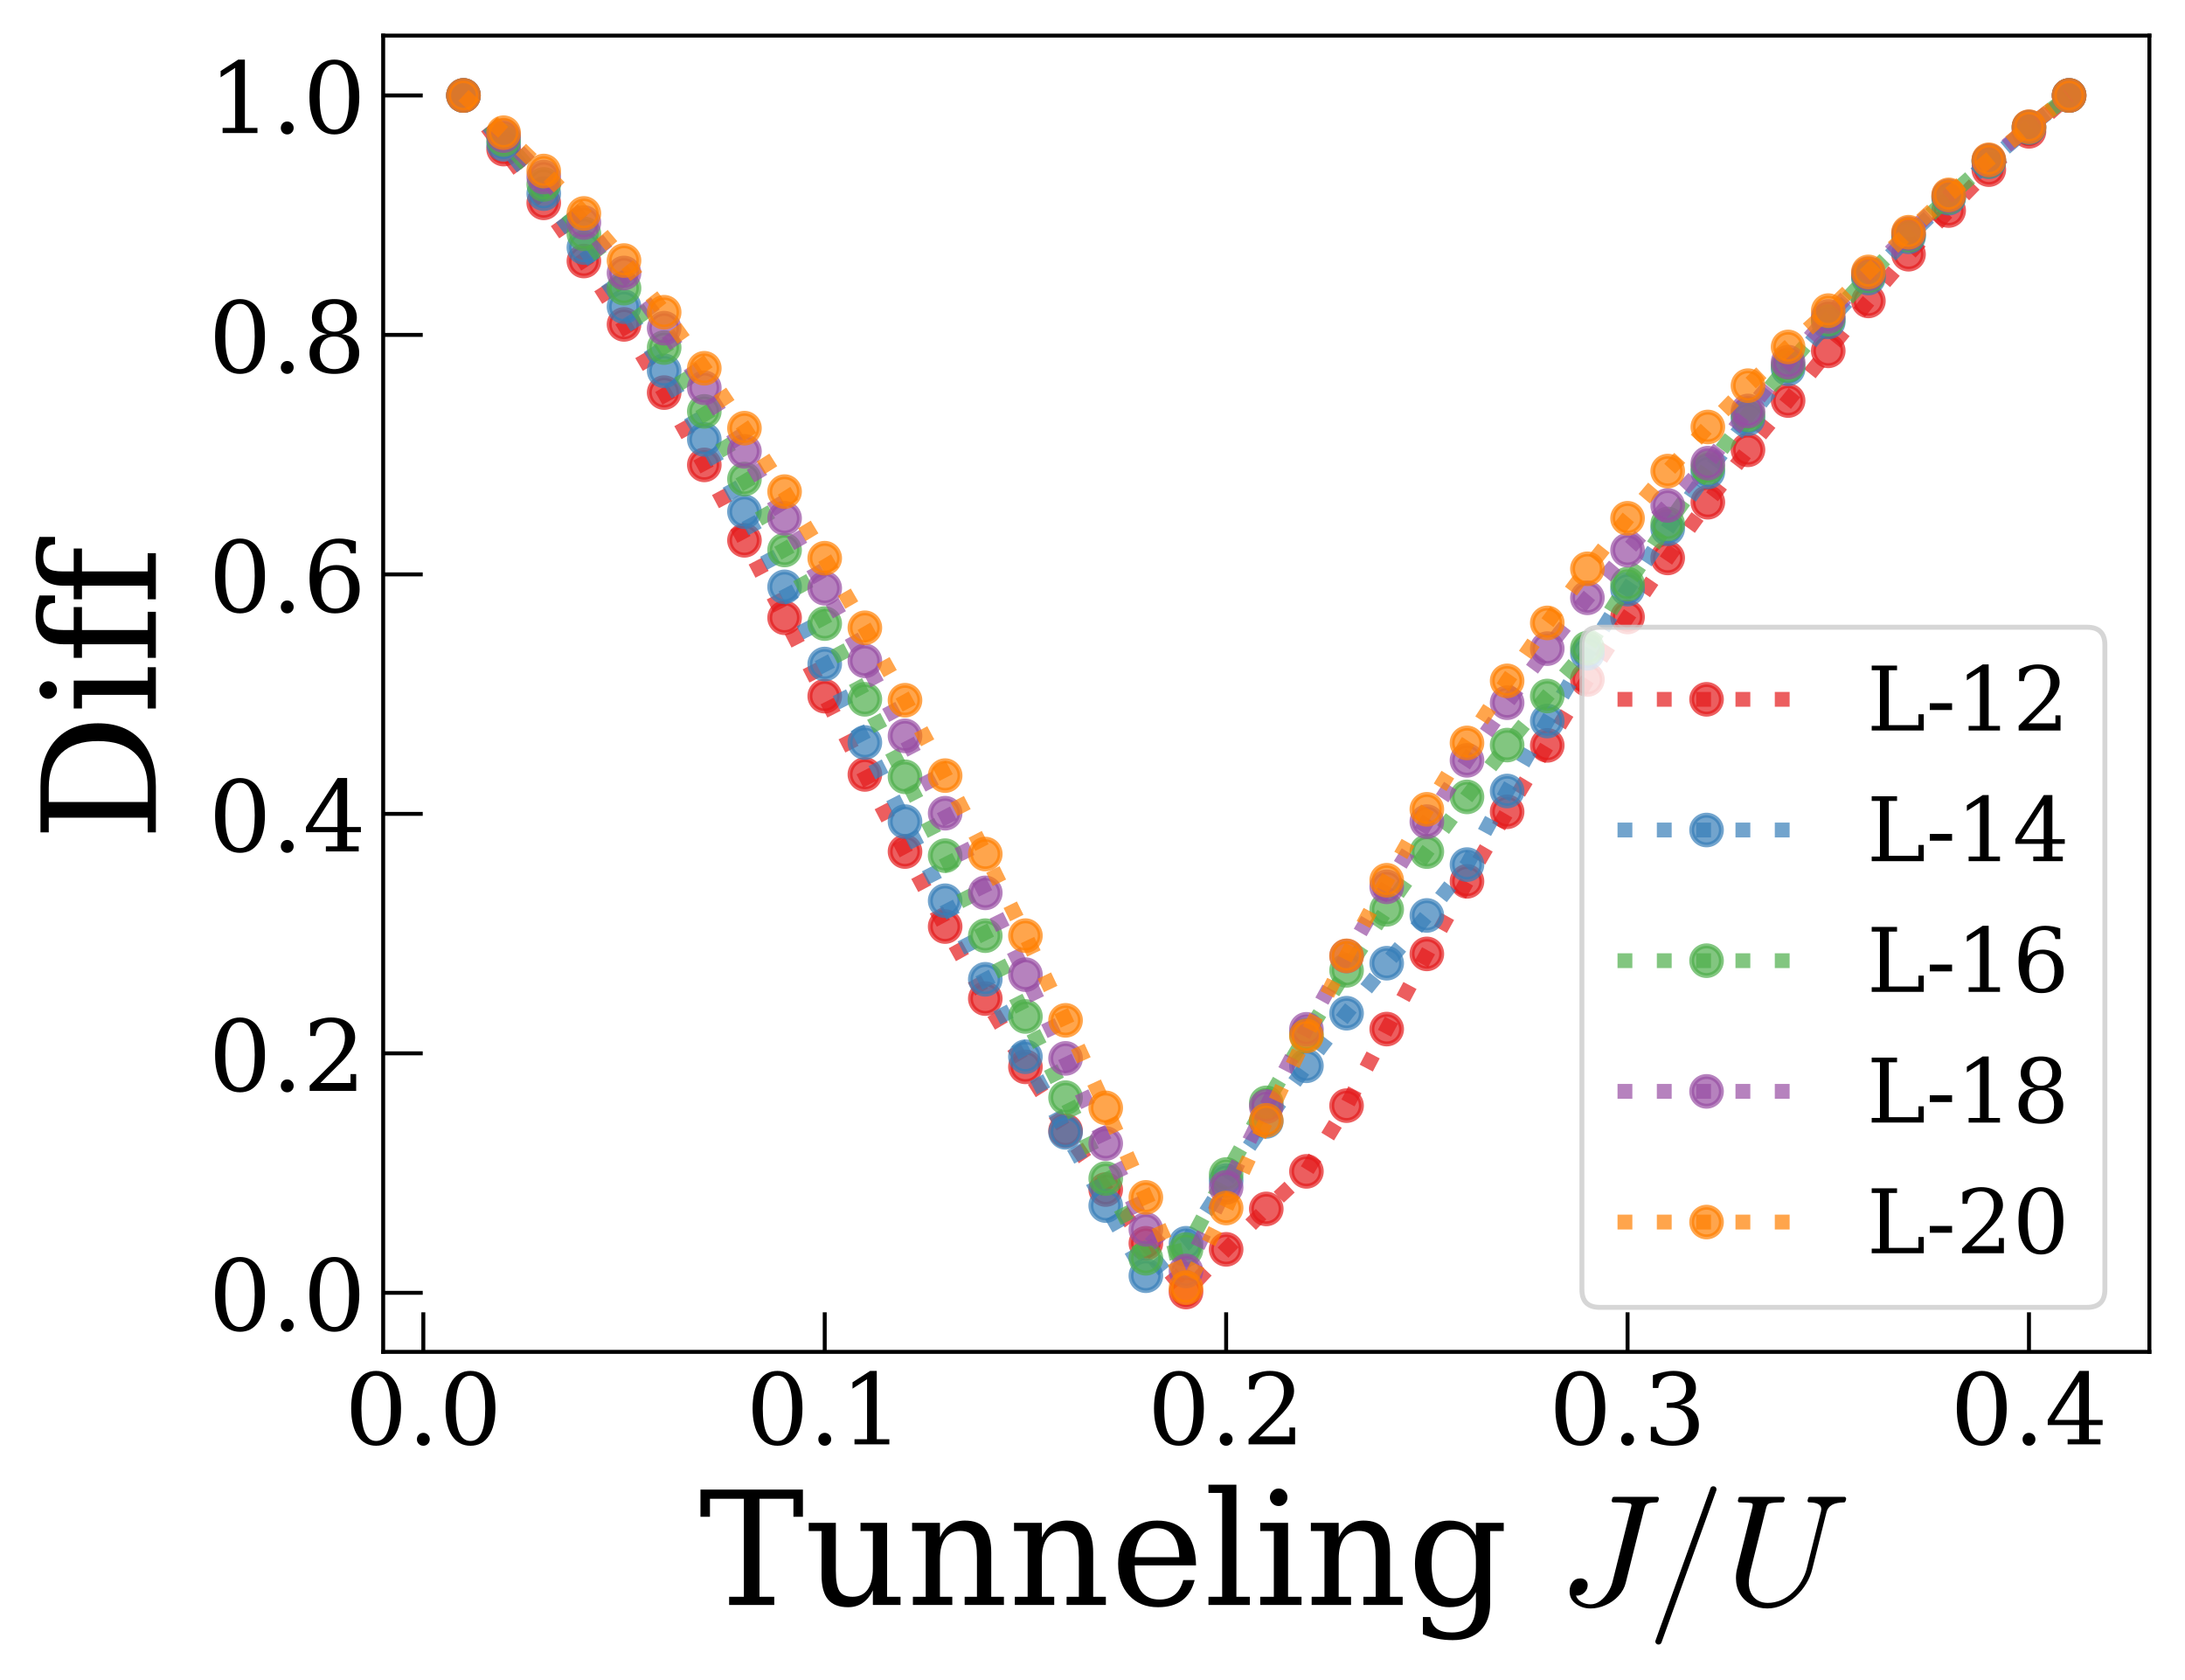<?xml version="1.0" encoding="utf-8" standalone="no"?>
<!DOCTYPE svg PUBLIC "-//W3C//DTD SVG 1.1//EN"
  "http://www.w3.org/Graphics/SVG/1.1/DTD/svg11.dtd">
<!-- Created with matplotlib (https://matplotlib.org/) -->
<svg height="339.688pt" version="1.1" viewBox="0 0 441.796 339.688" width="441.796pt" xmlns="http://www.w3.org/2000/svg" xmlns:xlink="http://www.w3.org/1999/xlink">
 <defs>
  <style type="text/css">
*{stroke-linecap:butt;stroke-linejoin:round;}
  </style>
 </defs>
 <g id="figure_1">
  <g id="patch_1">
   <path d="M 0 339.688 
L 441.796 339.688 
L 441.796 0 
L 0 0 
z
" style="fill:#ffffff;"/>
  </g>
  <g id="axes_1">
   <g id="patch_2">
    <path d="M 77.476 273.312 
L 434.596 273.312 
L 434.596 7.2 
L 77.476 7.2 
z
" style="fill:#ffffff;"/>
   </g>
   <g id="matplotlib.axis_1">
    <g id="xtick_1">
     <g id="line2d_1">
      <defs>
       <path d="M 0 0 
L 0 -8 
" id="mcbdea4ff5d" style="stroke:#000000;stroke-width:0.8;"/>
      </defs>
      <g>
       <use style="stroke:#000000;stroke-width:0.8;" x="85.593" xlink:href="#mcbdea4ff5d" y="273.312"/>
      </g>
     </g>
     <g id="text_1">
      <!-- 0.0 -->
      <defs>
       <path d="M 31.781 3.422 
Q 39.266 3.422 42.969 11.625 
Q 46.688 19.828 46.688 36.375 
Q 46.688 52.984 42.969 61.188 
Q 39.266 69.391 31.781 69.391 
Q 24.312 69.391 20.594 61.188 
Q 16.891 52.984 16.891 36.375 
Q 16.891 19.828 20.594 11.625 
Q 24.312 3.422 31.781 3.422 
z
M 31.781 -1.422 
Q 19.922 -1.422 13.25 8.531 
Q 6.594 18.5 6.594 36.375 
Q 6.594 54.297 13.25 64.25 
Q 19.922 74.219 31.781 74.219 
Q 43.703 74.219 50.344 64.25 
Q 56.984 54.297 56.984 36.375 
Q 56.984 18.5 50.344 8.531 
Q 43.703 -1.422 31.781 -1.422 
z
" id="DejaVuSerif-48"/>
       <path d="M 9.422 5.078 
Q 9.422 7.812 11.281 9.719 
Q 13.141 11.625 15.922 11.625 
Q 18.609 11.625 20.5 9.719 
Q 22.406 7.812 22.406 5.078 
Q 22.406 2.391 20.5 0.484 
Q 18.609 -1.422 15.922 -1.422 
Q 13.141 -1.422 11.281 0.453 
Q 9.422 2.344 9.422 5.078 
z
" id="DejaVuSerif-46"/>
      </defs>
      <g transform="translate(69.689 292.009)scale(0.2 -0.2)">
       <use xlink:href="#DejaVuSerif-48"/>
       <use x="63.623" xlink:href="#DejaVuSerif-46"/>
       <use x="95.41" xlink:href="#DejaVuSerif-48"/>
      </g>
     </g>
    </g>
    <g id="xtick_2">
     <g id="line2d_2">
      <g>
       <use style="stroke:#000000;stroke-width:0.8;" x="166.756" xlink:href="#mcbdea4ff5d" y="273.312"/>
      </g>
     </g>
     <g id="text_2">
      <!-- 0.1 -->
      <defs>
       <path d="M 14.203 0 
L 14.203 5.172 
L 26.906 5.172 
L 26.906 65.828 
L 12.203 56.297 
L 12.203 62.703 
L 29.984 74.219 
L 36.719 74.219 
L 36.719 5.172 
L 49.422 5.172 
L 49.422 0 
z
" id="DejaVuSerif-49"/>
      </defs>
      <g transform="translate(150.853 292.009)scale(0.2 -0.2)">
       <use xlink:href="#DejaVuSerif-48"/>
       <use x="63.623" xlink:href="#DejaVuSerif-46"/>
       <use x="95.41" xlink:href="#DejaVuSerif-49"/>
      </g>
     </g>
    </g>
    <g id="xtick_3">
     <g id="line2d_3">
      <g>
       <use style="stroke:#000000;stroke-width:0.8;" x="247.92" xlink:href="#mcbdea4ff5d" y="273.312"/>
      </g>
     </g>
     <g id="text_3">
      <!-- 0.2 -->
      <defs>
       <path d="M 12.797 55.516 
L 7.328 55.516 
L 7.328 68.5 
Q 12.547 71.297 17.844 72.75 
Q 23.141 74.219 28.219 74.219 
Q 39.594 74.219 46.188 68.703 
Q 52.781 63.188 52.781 53.719 
Q 52.781 43.016 37.844 28.125 
Q 36.672 27 36.078 26.422 
L 17.672 8.016 
L 48.094 8.016 
L 48.094 17 
L 53.812 17 
L 53.812 0 
L 6.781 0 
L 6.781 5.328 
L 28.906 27.391 
Q 36.234 34.719 39.359 40.844 
Q 42.484 46.969 42.484 53.719 
Q 42.484 61.078 38.641 65.234 
Q 34.812 69.391 28.078 69.391 
Q 21.094 69.391 17.281 65.922 
Q 13.484 62.453 12.797 55.516 
z
" id="DejaVuSerif-50"/>
      </defs>
      <g transform="translate(232.017 292.009)scale(0.2 -0.2)">
       <use xlink:href="#DejaVuSerif-48"/>
       <use x="63.623" xlink:href="#DejaVuSerif-46"/>
       <use x="95.41" xlink:href="#DejaVuSerif-50"/>
      </g>
     </g>
    </g>
    <g id="xtick_4">
     <g id="line2d_4">
      <g>
       <use style="stroke:#000000;stroke-width:0.8;" x="329.084" xlink:href="#mcbdea4ff5d" y="273.312"/>
      </g>
     </g>
     <g id="text_4">
      <!-- 0.3 -->
      <defs>
       <path d="M 9.719 69.828 
Q 15.438 71.969 20.672 73.094 
Q 25.922 74.219 30.516 74.219 
Q 41.219 74.219 47.219 69.594 
Q 53.219 64.984 53.219 56.781 
Q 53.219 50.203 49.062 45.781 
Q 44.922 41.359 37.312 39.797 
Q 46.297 38.531 51.25 33.281 
Q 56.203 28.031 56.203 19.672 
Q 56.203 9.469 49.344 4.016 
Q 42.484 -1.422 29.594 -1.422 
Q 23.875 -1.422 18.422 -0.188 
Q 12.984 1.031 7.625 3.516 
L 7.625 17.672 
L 13.094 17.672 
Q 13.578 10.641 17.828 7.031 
Q 22.078 3.422 29.781 3.422 
Q 37.25 3.422 41.578 7.734 
Q 45.906 12.062 45.906 19.578 
Q 45.906 28.172 41.453 32.594 
Q 37.016 37.016 28.422 37.016 
L 23.781 37.016 
L 23.781 42 
L 26.219 42 
Q 34.766 42 39.031 45.531 
Q 43.312 49.078 43.312 56.203 
Q 43.312 62.594 39.797 65.984 
Q 36.281 69.391 29.688 69.391 
Q 23.094 69.391 19.453 66.266 
Q 15.828 63.141 15.188 56.984 
L 9.719 56.984 
z
" id="DejaVuSerif-51"/>
      </defs>
      <g transform="translate(313.18 292.009)scale(0.2 -0.2)">
       <use xlink:href="#DejaVuSerif-48"/>
       <use x="63.623" xlink:href="#DejaVuSerif-46"/>
       <use x="95.41" xlink:href="#DejaVuSerif-51"/>
      </g>
     </g>
    </g>
    <g id="xtick_5">
     <g id="line2d_5">
      <g>
       <use style="stroke:#000000;stroke-width:0.8;" x="410.247" xlink:href="#mcbdea4ff5d" y="273.312"/>
      </g>
     </g>
     <g id="text_5">
      <!-- 0.4 -->
      <defs>
       <path d="M 34.906 24.703 
L 34.906 63.484 
L 10.016 24.703 
z
M 56.391 0 
L 23.188 0 
L 23.188 5.172 
L 34.906 5.172 
L 34.906 19.484 
L 3.078 19.484 
L 3.078 24.812 
L 35.016 74.219 
L 44.672 74.219 
L 44.672 24.703 
L 58.594 24.703 
L 58.594 19.484 
L 44.672 19.484 
L 44.672 5.172 
L 56.391 5.172 
z
" id="DejaVuSerif-52"/>
      </defs>
      <g transform="translate(394.344 292.009)scale(0.2 -0.2)">
       <use xlink:href="#DejaVuSerif-48"/>
       <use x="63.623" xlink:href="#DejaVuSerif-46"/>
       <use x="95.41" xlink:href="#DejaVuSerif-52"/>
      </g>
     </g>
    </g>
    <g id="text_6">
     <!-- Tunneling $J/U$ -->
     <defs>
      <path d="M 19.094 0 
L 19.094 5.172 
L 28.422 5.172 
L 28.422 67.094 
L 6.984 67.094 
L 6.984 55.719 
L 0.984 55.719 
L 0.984 72.906 
L 65.719 72.906 
L 65.719 55.719 
L 59.719 55.719 
L 59.719 67.094 
L 38.281 67.094 
L 38.281 5.172 
L 47.609 5.172 
L 47.609 0 
z
" id="DejaVuSerif-84"/>
      <path d="M 35.406 51.906 
L 52.203 51.906 
L 52.203 5.172 
L 60.688 5.172 
L 60.688 0 
L 43.219 0 
L 43.219 9.188 
Q 40.719 4 36.766 1.281 
Q 32.812 -1.422 27.594 -1.422 
Q 18.953 -1.422 14.875 3.484 
Q 10.797 8.406 10.797 18.891 
L 10.797 46.688 
L 2.688 46.688 
L 2.688 51.906 
L 19.828 51.906 
L 19.828 21.688 
Q 19.828 12.203 22.141 8.688 
Q 24.469 5.172 30.422 5.172 
Q 36.672 5.172 39.938 9.766 
Q 43.219 14.359 43.219 23.094 
L 43.219 46.688 
L 35.406 46.688 
z
" id="DejaVuSerif-117"/>
      <path d="M 4.109 0 
L 4.109 5.172 
L 12.203 5.172 
L 12.203 46.688 
L 3.609 46.688 
L 3.609 51.906 
L 21.188 51.906 
L 21.188 42.672 
Q 23.688 47.953 27.656 50.641 
Q 31.641 53.328 36.922 53.328 
Q 45.516 53.328 49.562 48.391 
Q 53.609 43.453 53.609 33.016 
L 53.609 5.172 
L 61.625 5.172 
L 61.625 0 
L 36.812 0 
L 36.812 5.172 
L 44.578 5.172 
L 44.578 30.172 
Q 44.578 39.703 42.234 43.234 
Q 39.891 46.781 33.984 46.781 
Q 27.734 46.781 24.453 42.203 
Q 21.188 37.641 21.188 28.906 
L 21.188 5.172 
L 29 5.172 
L 29 0 
z
" id="DejaVuSerif-110"/>
      <path d="M 54.203 25 
L 15.484 25 
L 15.484 24.609 
Q 15.484 14.109 19.438 8.766 
Q 23.391 3.422 31.109 3.422 
Q 37.016 3.422 40.797 6.516 
Q 44.578 9.625 46.094 15.719 
L 53.328 15.719 
Q 51.172 7.172 45.375 2.875 
Q 39.594 -1.422 30.172 -1.422 
Q 18.797 -1.422 11.891 6.078 
Q 4.984 13.578 4.984 25.984 
Q 4.984 38.281 11.766 45.797 
Q 18.562 53.328 29.594 53.328 
Q 41.359 53.328 47.656 46.062 
Q 53.953 38.812 54.203 25 
z
M 43.609 30.172 
Q 43.312 39.266 39.766 43.875 
Q 36.234 48.484 29.594 48.484 
Q 23.391 48.484 19.828 43.844 
Q 16.266 39.203 15.484 30.172 
z
" id="DejaVuSerif-101"/>
      <path d="M 20.516 5.172 
L 29 5.172 
L 29 0 
L 2.875 0 
L 2.875 5.172 
L 11.531 5.172 
L 11.531 70.797 
L 2.875 70.797 
L 2.875 75.984 
L 20.516 75.984 
z
" id="DejaVuSerif-108"/>
      <path d="M 9.719 68.016 
Q 9.719 70.266 11.344 71.922 
Q 12.984 73.578 15.281 73.578 
Q 17.531 73.578 19.156 71.922 
Q 20.797 70.266 20.797 68.016 
Q 20.797 65.719 19.188 64.109 
Q 17.578 62.5 15.281 62.5 
Q 12.984 62.5 11.344 64.109 
Q 9.719 65.719 9.719 68.016 
z
M 21.188 5.172 
L 29.688 5.172 
L 29.688 0 
L 3.609 0 
L 3.609 5.172 
L 12.203 5.172 
L 12.203 46.688 
L 3.609 46.688 
L 3.609 51.906 
L 21.188 51.906 
z
" id="DejaVuSerif-105"/>
      <path d="M 52.484 46.688 
L 52.484 1.125 
Q 52.484 -10.062 46.328 -16.141 
Q 40.188 -22.219 28.812 -22.219 
Q 23.688 -22.219 19 -21.281 
Q 14.312 -20.359 10.016 -18.5 
L 10.016 -7.625 
L 14.703 -7.625 
Q 15.578 -12.703 18.844 -15.047 
Q 22.125 -17.391 28.219 -17.391 
Q 36.141 -17.391 39.812 -12.922 
Q 43.5 -8.453 43.5 1.125 
L 43.5 8.109 
Q 40.875 3.219 36.797 0.891 
Q 32.719 -1.422 26.703 -1.422 
Q 17.141 -1.422 11.062 6.172 
Q 4.984 13.766 4.984 25.984 
Q 4.984 38.188 11.031 45.75 
Q 17.094 53.328 26.703 53.328 
Q 32.719 53.328 36.797 51 
Q 40.875 48.688 43.5 43.797 
L 43.5 51.906 
L 61.078 51.906 
L 61.078 46.688 
z
M 43.5 28.516 
Q 43.5 37.844 39.906 42.766 
Q 36.328 47.703 29.5 47.703 
Q 22.562 47.703 19.016 42.234 
Q 15.484 36.766 15.484 25.984 
Q 15.484 15.234 19.016 9.719 
Q 22.562 4.203 29.5 4.203 
Q 36.328 4.203 39.906 9.109 
Q 43.5 14.016 43.5 23.391 
z
" id="DejaVuSerif-103"/>
      <path id="DejaVuSerif-32"/>
      <path d="M 10.891 6 
Q 11.859 3.219 14.5 1.797 
Q 17.141 0.391 20.219 0.391 
Q 23.344 0.391 26.25 2.562 
Q 29.156 4.734 31.172 8 
Q 33.203 11.281 33.984 14.5 
L 45.797 61.812 
Q 45.906 62.203 45.922 62.391 
Q 45.953 62.594 46 62.797 
Q 46 63.875 45.219 64.109 
Q 42.578 64.797 34.516 64.797 
Q 33.5 64.797 33.5 66.109 
Q 33.688 66.891 33.812 67.328 
Q 33.938 67.781 34.25 68.047 
Q 34.578 68.312 35.203 68.312 
L 62.312 68.312 
Q 63.281 68.312 63.281 67 
Q 62.891 64.797 62.016 64.797 
Q 58.5 64.797 56.688 64.25 
Q 54.891 63.719 54.203 61.375 
L 42.391 14.109 
Q 41.266 9.469 37.812 5.734 
Q 34.375 2 29.641 -0.094 
Q 24.906 -2.203 20.125 -2.203 
Q 14.844 -2.203 10.859 0.719 
Q 6.891 3.656 6.891 8.688 
Q 6.891 12.016 8.688 14.406 
Q 10.5 16.797 13.812 16.797 
Q 15.719 16.797 17.016 15.625 
Q 18.312 14.453 18.312 12.594 
Q 18.312 9.906 16.312 7.906 
Q 14.312 5.906 11.625 5.906 
Q 11.078 5.906 10.891 6 
z
" id="Cmmi10-74"/>
      <path d="M 5.609 -23 
Q 5.609 -22.703 5.719 -22.609 
L 40.484 73.781 
Q 40.672 74.359 41.156 74.672 
Q 41.656 75 42.281 75 
Q 43.172 75 43.719 74.453 
Q 44.281 73.922 44.281 73 
L 44.281 72.609 
L 9.516 -23.781 
Q 8.938 -25 7.625 -25 
Q 6.781 -25 6.188 -24.406 
Q 5.609 -23.828 5.609 -23 
z
" id="Cmmi10-61"/>
      <path d="M 14.703 13.922 
Q 14.703 10.25 16.141 7.375 
Q 17.578 4.5 20.312 2.906 
Q 23.047 1.312 26.703 1.312 
Q 31 1.312 35.078 3.062 
Q 39.156 4.828 42.422 7.953 
Q 45.703 11.078 48.016 15.078 
Q 50.344 19.094 51.312 23 
L 60.297 59.078 
Q 60.5 60.156 60.5 60.594 
Q 60.5 64.797 52.781 64.797 
Q 51.812 64.797 51.812 66.109 
Q 52.156 67.391 52.344 67.844 
Q 52.547 68.312 53.516 68.312 
L 75.203 68.312 
Q 75.641 68.312 75.922 67.875 
Q 76.219 67.438 76.219 67 
Q 76.219 66.938 76.016 66.234 
Q 75.828 65.531 75.562 65.156 
Q 75.297 64.797 74.906 64.797 
Q 65.328 64.797 63.812 58.688 
L 54.781 22.609 
Q 53.656 17.922 51 13.5 
Q 48.344 9.078 44.453 5.484 
Q 40.578 1.906 35.906 -0.141 
Q 31.25 -2.203 26.422 -2.203 
Q 20.906 -2.203 16.328 0.219 
Q 11.766 2.641 9.172 6.984 
Q 6.594 11.328 6.594 17 
Q 6.594 20.266 7.328 23 
L 17 61.812 
Q 17.188 62.797 17.188 63.188 
Q 17.188 64.266 16.016 64.406 
Q 14.109 64.797 8.797 64.797 
Q 7.812 64.797 7.812 66.109 
Q 8.156 67.391 8.344 67.844 
Q 8.547 68.312 9.516 68.312 
L 36.375 68.312 
Q 37.406 68.312 37.406 67 
Q 37.359 66.75 37.203 66.156 
Q 37.062 65.578 36.812 65.188 
Q 36.578 64.797 36.078 64.797 
Q 29.984 64.797 27.594 64.109 
Q 26.266 63.625 25.688 61.375 
L 16.016 22.609 
Q 14.703 17.328 14.703 13.922 
z
" id="Cmmi10-85"/>
     </defs>
     <g transform="translate(141.316 324.488)scale(0.32 -0.32)">
      <use transform="translate(0 0.016)" xlink:href="#DejaVuSerif-84"/>
      <use transform="translate(66.699 0.016)" xlink:href="#DejaVuSerif-117"/>
      <use transform="translate(131.104 0.016)" xlink:href="#DejaVuSerif-110"/>
      <use transform="translate(195.508 0.016)" xlink:href="#DejaVuSerif-110"/>
      <use transform="translate(259.912 0.016)" xlink:href="#DejaVuSerif-101"/>
      <use transform="translate(319.092 0.016)" xlink:href="#DejaVuSerif-108"/>
      <use transform="translate(351.074 0.016)" xlink:href="#DejaVuSerif-105"/>
      <use transform="translate(383.057 0.016)" xlink:href="#DejaVuSerif-110"/>
      <use transform="translate(447.461 0.016)" xlink:href="#DejaVuSerif-103"/>
      <use transform="translate(511.475 0.016)" xlink:href="#DejaVuSerif-32"/>
      <use transform="translate(543.262 0.016)" xlink:href="#Cmmi10-74"/>
      <use transform="translate(598.682 0.016)" xlink:href="#Cmmi10-61"/>
      <use transform="translate(648.682 0.016)" xlink:href="#Cmmi10-85"/>
     </g>
    </g>
   </g>
   <g id="matplotlib.axis_2">
    <g id="ytick_1">
     <g id="line2d_6">
      <defs>
       <path d="M 0 0 
L 8 0 
" id="me133100a63" style="stroke:#000000;stroke-width:0.8;"/>
      </defs>
      <g>
       <use style="stroke:#000000;stroke-width:0.8;" x="77.476" xlink:href="#me133100a63" y="261.372"/>
      </g>
     </g>
     <g id="text_7">
      <!-- 0.0 -->
      <g transform="translate(42.17 268.971)scale(0.2 -0.2)">
       <use xlink:href="#DejaVuSerif-48"/>
       <use x="63.623" xlink:href="#DejaVuSerif-46"/>
       <use x="95.41" xlink:href="#DejaVuSerif-48"/>
      </g>
     </g>
    </g>
    <g id="ytick_2">
     <g id="line2d_7">
      <g>
       <use style="stroke:#000000;stroke-width:0.8;" x="77.476" xlink:href="#me133100a63" y="212.957"/>
      </g>
     </g>
     <g id="text_8">
      <!-- 0.2 -->
      <g transform="translate(42.17 220.555)scale(0.2 -0.2)">
       <use xlink:href="#DejaVuSerif-48"/>
       <use x="63.623" xlink:href="#DejaVuSerif-46"/>
       <use x="95.41" xlink:href="#DejaVuSerif-50"/>
      </g>
     </g>
    </g>
    <g id="ytick_3">
     <g id="line2d_8">
      <g>
       <use style="stroke:#000000;stroke-width:0.8;" x="77.476" xlink:href="#me133100a63" y="164.542"/>
      </g>
     </g>
     <g id="text_9">
      <!-- 0.4 -->
      <g transform="translate(42.17 172.14)scale(0.2 -0.2)">
       <use xlink:href="#DejaVuSerif-48"/>
       <use x="63.623" xlink:href="#DejaVuSerif-46"/>
       <use x="95.41" xlink:href="#DejaVuSerif-52"/>
      </g>
     </g>
    </g>
    <g id="ytick_4">
     <g id="line2d_9">
      <g>
       <use style="stroke:#000000;stroke-width:0.8;" x="77.476" xlink:href="#me133100a63" y="116.126"/>
      </g>
     </g>
     <g id="text_10">
      <!-- 0.6 -->
      <defs>
       <path d="M 32.719 3.422 
Q 39.594 3.422 43.297 8.469 
Q 47.016 13.531 47.016 23 
Q 47.016 32.469 43.297 37.516 
Q 39.594 42.578 32.719 42.578 
Q 25.734 42.578 22.062 37.688 
Q 18.406 32.812 18.406 23.578 
Q 18.406 13.875 22.109 8.641 
Q 25.828 3.422 32.719 3.422 
z
M 16.797 40.141 
Q 20.125 43.797 24.312 45.594 
Q 28.516 47.406 33.797 47.406 
Q 44.672 47.406 51 40.859 
Q 57.328 34.328 57.328 23 
Q 57.328 11.922 50.516 5.25 
Q 43.703 -1.422 32.328 -1.422 
Q 19.969 -1.422 13.328 7.781 
Q 6.688 17 6.688 34.078 
Q 6.688 53.219 14.547 63.719 
Q 22.406 74.219 36.719 74.219 
Q 40.578 74.219 44.828 73.484 
Q 49.078 72.75 53.516 71.297 
L 53.516 59.281 
L 48 59.281 
Q 47.406 64.203 44.234 66.797 
Q 41.062 69.391 35.688 69.391 
Q 26.219 69.391 21.578 62.203 
Q 16.938 55.031 16.797 40.141 
z
" id="DejaVuSerif-54"/>
      </defs>
      <g transform="translate(42.17 123.725)scale(0.2 -0.2)">
       <use xlink:href="#DejaVuSerif-48"/>
       <use x="63.623" xlink:href="#DejaVuSerif-46"/>
       <use x="95.41" xlink:href="#DejaVuSerif-54"/>
      </g>
     </g>
    </g>
    <g id="ytick_5">
     <g id="line2d_10">
      <g>
       <use style="stroke:#000000;stroke-width:0.8;" x="77.476" xlink:href="#me133100a63" y="67.711"/>
      </g>
     </g>
     <g id="text_11">
      <!-- 0.8 -->
      <defs>
       <path d="M 46.578 19.922 
Q 46.578 27.734 42.688 32.047 
Q 38.812 36.375 31.781 36.375 
Q 24.75 36.375 20.875 32.047 
Q 17 27.734 17 19.922 
Q 17 12.062 20.875 7.734 
Q 24.75 3.422 31.781 3.422 
Q 38.812 3.422 42.688 7.734 
Q 46.578 12.062 46.578 19.922 
z
M 44.578 55.328 
Q 44.578 61.969 41.203 65.672 
Q 37.844 69.391 31.781 69.391 
Q 25.781 69.391 22.391 65.672 
Q 19 61.969 19 55.328 
Q 19 48.641 22.391 44.922 
Q 25.781 41.219 31.781 41.219 
Q 37.844 41.219 41.203 44.922 
Q 44.578 48.641 44.578 55.328 
z
M 39.312 38.812 
Q 47.609 37.703 52.25 32.688 
Q 56.891 27.688 56.891 19.922 
Q 56.891 9.672 50.391 4.125 
Q 43.891 -1.422 31.781 -1.422 
Q 19.734 -1.422 13.203 4.125 
Q 6.688 9.672 6.688 19.922 
Q 6.688 27.688 11.328 32.688 
Q 15.969 37.703 24.312 38.812 
Q 16.938 40.141 13 44.406 
Q 9.078 48.688 9.078 55.328 
Q 9.078 64.109 15.125 69.156 
Q 21.188 74.219 31.781 74.219 
Q 42.391 74.219 48.438 69.156 
Q 54.5 64.109 54.5 55.328 
Q 54.5 48.688 50.562 44.406 
Q 46.625 40.141 39.312 38.812 
z
" id="DejaVuSerif-56"/>
      </defs>
      <g transform="translate(42.17 75.31)scale(0.2 -0.2)">
       <use xlink:href="#DejaVuSerif-48"/>
       <use x="63.623" xlink:href="#DejaVuSerif-46"/>
       <use x="95.41" xlink:href="#DejaVuSerif-56"/>
      </g>
     </g>
    </g>
    <g id="ytick_6">
     <g id="line2d_11">
      <g>
       <use style="stroke:#000000;stroke-width:0.8;" x="77.476" xlink:href="#me133100a63" y="19.296"/>
      </g>
     </g>
     <g id="text_12">
      <!-- 1.0 -->
      <g transform="translate(42.17 26.894)scale(0.2 -0.2)">
       <use xlink:href="#DejaVuSerif-49"/>
       <use x="63.623" xlink:href="#DejaVuSerif-46"/>
       <use x="95.41" xlink:href="#DejaVuSerif-48"/>
      </g>
     </g>
    </g>
    <g id="text_13">
     <!-- Diff -->
     <defs>
      <path d="M 24.703 5.172 
L 33.797 5.172 
Q 48 5.172 55.594 13.281 
Q 63.188 21.391 63.188 36.531 
Q 63.188 51.656 55.609 59.656 
Q 48.047 67.672 33.797 67.672 
L 24.703 67.672 
z
M 5.516 0 
L 5.516 5.172 
L 14.797 5.172 
L 14.797 67.672 
L 5.516 67.672 
L 5.516 72.906 
L 34.516 72.906 
Q 53.375 72.906 63.891 63.281 
Q 74.422 53.656 74.422 36.531 
Q 74.422 19.344 63.875 9.672 
Q 53.328 0 34.516 0 
z
" id="DejaVuSerif-68"/>
      <path d="M 43.016 63.719 
L 38.281 63.719 
Q 38.234 67.391 36.203 69.281 
Q 34.188 71.188 30.328 71.188 
Q 25.297 71.188 23.234 68.422 
Q 21.188 65.672 21.188 58.594 
L 21.188 51.906 
L 35.688 51.906 
L 35.688 46.688 
L 21.188 46.688 
L 21.188 5.172 
L 32.719 5.172 
L 32.719 0 
L 3.609 0 
L 3.609 5.172 
L 12.203 5.172 
L 12.203 46.688 
L 3.609 46.688 
L 3.609 51.906 
L 12.203 51.906 
L 12.203 58.406 
Q 12.203 67.094 16.719 71.531 
Q 21.234 75.984 29.984 75.984 
Q 33.25 75.984 36.516 75.391 
Q 39.797 74.812 43.016 73.578 
z
" id="DejaVuSerif-102"/>
     </defs>
     <g transform="translate(31.515 170.046)rotate(-90)scale(0.32 -0.32)">
      <use xlink:href="#DejaVuSerif-68"/>
      <use x="80.176" xlink:href="#DejaVuSerif-105"/>
      <use x="112.158" xlink:href="#DejaVuSerif-102"/>
      <use x="149.17" xlink:href="#DejaVuSerif-102"/>
     </g>
    </g>
   </g>
   <g id="line2d_12">
    <path clip-path="url(#pcf0fefa27c)" d="M 93.709 19.296 
L 101.825 30.143 
L 109.942 41.011 
L 118.058 52.775 
L 126.174 65.586 
L 134.291 79.374 
L 142.407 93.991 
L 150.524 109.238 
L 158.64 124.898 
L 166.756 140.747 
L 174.873 156.57 
L 182.989 172.16 
L 191.105 187.326 
L 199.222 201.889 
L 207.338 215.69 
L 215.454 228.591 
L 223.571 240.495 
L 231.687 251.361 
L 239.804 261.216 
L 247.92 252.587 
L 256.036 244.41 
L 264.153 236.822 
L 272.269 223.532 
L 280.385 208.053 
L 288.502 192.853 
L 296.618 178.187 
L 304.734 164.122 
L 312.851 150.697 
L 320.967 137.376 
L 329.084 124.742 
L 337.2 112.799 
L 345.316 101.54 
L 353.433 90.944 
L 361.549 80.985 
L 369.665 70.932 
L 377.782 60.842 
L 385.898 51.401 
L 394.014 42.565 
L 402.131 34.295 
L 410.247 26.551 
L 418.364 19.296 
" style="fill:none;stroke:#e41a1c;stroke-dasharray:3,4.95;stroke-dashoffset:0;stroke-opacity:0.7;stroke-width:3;"/>
    <defs>
     <path d="M 0 3 
C 0.796 3 1.559 2.684 2.121 2.121 
C 2.684 1.559 3 0.796 3 0 
C 3 -0.796 2.684 -1.559 2.121 -2.121 
C 1.559 -2.684 0.796 -3 0 -3 
C -0.796 -3 -1.559 -2.684 -2.121 -2.121 
C -2.684 -1.559 -3 -0.796 -3 0 
C -3 0.796 -2.684 1.559 -2.121 2.121 
C -1.559 2.684 -0.796 3 0 3 
z
" id="mae2d50ae47" style="stroke:#e41a1c;stroke-opacity:0.7;"/>
    </defs>
    <g clip-path="url(#pcf0fefa27c)">
     <use style="fill:#e41a1c;fill-opacity:0.7;stroke:#e41a1c;stroke-opacity:0.7;" x="93.709" xlink:href="#mae2d50ae47" y="19.296"/>
     <use style="fill:#e41a1c;fill-opacity:0.7;stroke:#e41a1c;stroke-opacity:0.7;" x="101.825" xlink:href="#mae2d50ae47" y="30.143"/>
     <use style="fill:#e41a1c;fill-opacity:0.7;stroke:#e41a1c;stroke-opacity:0.7;" x="109.942" xlink:href="#mae2d50ae47" y="41.011"/>
     <use style="fill:#e41a1c;fill-opacity:0.7;stroke:#e41a1c;stroke-opacity:0.7;" x="118.058" xlink:href="#mae2d50ae47" y="52.775"/>
     <use style="fill:#e41a1c;fill-opacity:0.7;stroke:#e41a1c;stroke-opacity:0.7;" x="126.174" xlink:href="#mae2d50ae47" y="65.586"/>
     <use style="fill:#e41a1c;fill-opacity:0.7;stroke:#e41a1c;stroke-opacity:0.7;" x="134.291" xlink:href="#mae2d50ae47" y="79.374"/>
     <use style="fill:#e41a1c;fill-opacity:0.7;stroke:#e41a1c;stroke-opacity:0.7;" x="142.407" xlink:href="#mae2d50ae47" y="93.991"/>
     <use style="fill:#e41a1c;fill-opacity:0.7;stroke:#e41a1c;stroke-opacity:0.7;" x="150.524" xlink:href="#mae2d50ae47" y="109.238"/>
     <use style="fill:#e41a1c;fill-opacity:0.7;stroke:#e41a1c;stroke-opacity:0.7;" x="158.64" xlink:href="#mae2d50ae47" y="124.898"/>
     <use style="fill:#e41a1c;fill-opacity:0.7;stroke:#e41a1c;stroke-opacity:0.7;" x="166.756" xlink:href="#mae2d50ae47" y="140.747"/>
     <use style="fill:#e41a1c;fill-opacity:0.7;stroke:#e41a1c;stroke-opacity:0.7;" x="174.873" xlink:href="#mae2d50ae47" y="156.57"/>
     <use style="fill:#e41a1c;fill-opacity:0.7;stroke:#e41a1c;stroke-opacity:0.7;" x="182.989" xlink:href="#mae2d50ae47" y="172.16"/>
     <use style="fill:#e41a1c;fill-opacity:0.7;stroke:#e41a1c;stroke-opacity:0.7;" x="191.105" xlink:href="#mae2d50ae47" y="187.326"/>
     <use style="fill:#e41a1c;fill-opacity:0.7;stroke:#e41a1c;stroke-opacity:0.7;" x="199.222" xlink:href="#mae2d50ae47" y="201.889"/>
     <use style="fill:#e41a1c;fill-opacity:0.7;stroke:#e41a1c;stroke-opacity:0.7;" x="207.338" xlink:href="#mae2d50ae47" y="215.69"/>
     <use style="fill:#e41a1c;fill-opacity:0.7;stroke:#e41a1c;stroke-opacity:0.7;" x="215.454" xlink:href="#mae2d50ae47" y="228.591"/>
     <use style="fill:#e41a1c;fill-opacity:0.7;stroke:#e41a1c;stroke-opacity:0.7;" x="223.571" xlink:href="#mae2d50ae47" y="240.495"/>
     <use style="fill:#e41a1c;fill-opacity:0.7;stroke:#e41a1c;stroke-opacity:0.7;" x="231.687" xlink:href="#mae2d50ae47" y="251.361"/>
     <use style="fill:#e41a1c;fill-opacity:0.7;stroke:#e41a1c;stroke-opacity:0.7;" x="239.804" xlink:href="#mae2d50ae47" y="261.216"/>
     <use style="fill:#e41a1c;fill-opacity:0.7;stroke:#e41a1c;stroke-opacity:0.7;" x="247.92" xlink:href="#mae2d50ae47" y="252.587"/>
     <use style="fill:#e41a1c;fill-opacity:0.7;stroke:#e41a1c;stroke-opacity:0.7;" x="256.036" xlink:href="#mae2d50ae47" y="244.41"/>
     <use style="fill:#e41a1c;fill-opacity:0.7;stroke:#e41a1c;stroke-opacity:0.7;" x="264.153" xlink:href="#mae2d50ae47" y="236.822"/>
     <use style="fill:#e41a1c;fill-opacity:0.7;stroke:#e41a1c;stroke-opacity:0.7;" x="272.269" xlink:href="#mae2d50ae47" y="223.532"/>
     <use style="fill:#e41a1c;fill-opacity:0.7;stroke:#e41a1c;stroke-opacity:0.7;" x="280.385" xlink:href="#mae2d50ae47" y="208.053"/>
     <use style="fill:#e41a1c;fill-opacity:0.7;stroke:#e41a1c;stroke-opacity:0.7;" x="288.502" xlink:href="#mae2d50ae47" y="192.853"/>
     <use style="fill:#e41a1c;fill-opacity:0.7;stroke:#e41a1c;stroke-opacity:0.7;" x="296.618" xlink:href="#mae2d50ae47" y="178.187"/>
     <use style="fill:#e41a1c;fill-opacity:0.7;stroke:#e41a1c;stroke-opacity:0.7;" x="304.734" xlink:href="#mae2d50ae47" y="164.122"/>
     <use style="fill:#e41a1c;fill-opacity:0.7;stroke:#e41a1c;stroke-opacity:0.7;" x="312.851" xlink:href="#mae2d50ae47" y="150.697"/>
     <use style="fill:#e41a1c;fill-opacity:0.7;stroke:#e41a1c;stroke-opacity:0.7;" x="320.967" xlink:href="#mae2d50ae47" y="137.376"/>
     <use style="fill:#e41a1c;fill-opacity:0.7;stroke:#e41a1c;stroke-opacity:0.7;" x="329.084" xlink:href="#mae2d50ae47" y="124.742"/>
     <use style="fill:#e41a1c;fill-opacity:0.7;stroke:#e41a1c;stroke-opacity:0.7;" x="337.2" xlink:href="#mae2d50ae47" y="112.799"/>
     <use style="fill:#e41a1c;fill-opacity:0.7;stroke:#e41a1c;stroke-opacity:0.7;" x="345.316" xlink:href="#mae2d50ae47" y="101.54"/>
     <use style="fill:#e41a1c;fill-opacity:0.7;stroke:#e41a1c;stroke-opacity:0.7;" x="353.433" xlink:href="#mae2d50ae47" y="90.944"/>
     <use style="fill:#e41a1c;fill-opacity:0.7;stroke:#e41a1c;stroke-opacity:0.7;" x="361.549" xlink:href="#mae2d50ae47" y="80.985"/>
     <use style="fill:#e41a1c;fill-opacity:0.7;stroke:#e41a1c;stroke-opacity:0.7;" x="369.665" xlink:href="#mae2d50ae47" y="70.932"/>
     <use style="fill:#e41a1c;fill-opacity:0.7;stroke:#e41a1c;stroke-opacity:0.7;" x="377.782" xlink:href="#mae2d50ae47" y="60.842"/>
     <use style="fill:#e41a1c;fill-opacity:0.7;stroke:#e41a1c;stroke-opacity:0.7;" x="385.898" xlink:href="#mae2d50ae47" y="51.401"/>
     <use style="fill:#e41a1c;fill-opacity:0.7;stroke:#e41a1c;stroke-opacity:0.7;" x="394.014" xlink:href="#mae2d50ae47" y="42.565"/>
     <use style="fill:#e41a1c;fill-opacity:0.7;stroke:#e41a1c;stroke-opacity:0.7;" x="402.131" xlink:href="#mae2d50ae47" y="34.295"/>
     <use style="fill:#e41a1c;fill-opacity:0.7;stroke:#e41a1c;stroke-opacity:0.7;" x="410.247" xlink:href="#mae2d50ae47" y="26.551"/>
     <use style="fill:#e41a1c;fill-opacity:0.7;stroke:#e41a1c;stroke-opacity:0.7;" x="418.364" xlink:href="#mae2d50ae47" y="19.296"/>
    </g>
   </g>
   <g id="line2d_13">
    <path clip-path="url(#pcf0fefa27c)" d="M 93.709 19.296 
L 101.825 29.157 
L 109.942 39.139 
L 118.058 50.038 
L 126.174 61.999 
L 134.291 74.972 
L 142.407 88.843 
L 150.524 103.457 
L 158.64 118.648 
L 166.756 134.251 
L 174.873 150.117 
L 182.989 166.109 
L 191.105 182.105 
L 199.222 197.989 
L 207.338 213.642 
L 215.454 228.936 
L 223.571 243.739 
L 231.687 257.921 
L 239.804 251.359 
L 247.92 238.662 
L 256.036 226.721 
L 264.153 215.478 
L 272.269 204.846 
L 280.385 194.738 
L 288.502 185.082 
L 296.618 174.797 
L 304.734 159.92 
L 312.851 145.775 
L 320.967 132.084 
L 329.084 119.112 
L 337.2 106.898 
L 345.316 95.421 
L 353.433 84.651 
L 361.549 74.552 
L 369.665 65.083 
L 377.782 56.205 
L 385.898 47.875 
L 394.014 40.056 
L 402.131 32.709 
L 410.247 25.8 
L 418.364 19.296 
" style="fill:none;stroke:#377eb8;stroke-dasharray:3,4.95;stroke-dashoffset:0;stroke-opacity:0.7;stroke-width:3;"/>
    <defs>
     <path d="M 0 3 
C 0.796 3 1.559 2.684 2.121 2.121 
C 2.684 1.559 3 0.796 3 0 
C 3 -0.796 2.684 -1.559 2.121 -2.121 
C 1.559 -2.684 0.796 -3 0 -3 
C -0.796 -3 -1.559 -2.684 -2.121 -2.121 
C -2.684 -1.559 -3 -0.796 -3 0 
C -3 0.796 -2.684 1.559 -2.121 2.121 
C -1.559 2.684 -0.796 3 0 3 
z
" id="m3d24a6fd9f" style="stroke:#377eb8;stroke-opacity:0.7;"/>
    </defs>
    <g clip-path="url(#pcf0fefa27c)">
     <use style="fill:#377eb8;fill-opacity:0.7;stroke:#377eb8;stroke-opacity:0.7;" x="93.709" xlink:href="#m3d24a6fd9f" y="19.296"/>
     <use style="fill:#377eb8;fill-opacity:0.7;stroke:#377eb8;stroke-opacity:0.7;" x="101.825" xlink:href="#m3d24a6fd9f" y="29.157"/>
     <use style="fill:#377eb8;fill-opacity:0.7;stroke:#377eb8;stroke-opacity:0.7;" x="109.942" xlink:href="#m3d24a6fd9f" y="39.139"/>
     <use style="fill:#377eb8;fill-opacity:0.7;stroke:#377eb8;stroke-opacity:0.7;" x="118.058" xlink:href="#m3d24a6fd9f" y="50.038"/>
     <use style="fill:#377eb8;fill-opacity:0.7;stroke:#377eb8;stroke-opacity:0.7;" x="126.174" xlink:href="#m3d24a6fd9f" y="61.999"/>
     <use style="fill:#377eb8;fill-opacity:0.7;stroke:#377eb8;stroke-opacity:0.7;" x="134.291" xlink:href="#m3d24a6fd9f" y="74.972"/>
     <use style="fill:#377eb8;fill-opacity:0.7;stroke:#377eb8;stroke-opacity:0.7;" x="142.407" xlink:href="#m3d24a6fd9f" y="88.843"/>
     <use style="fill:#377eb8;fill-opacity:0.7;stroke:#377eb8;stroke-opacity:0.7;" x="150.524" xlink:href="#m3d24a6fd9f" y="103.457"/>
     <use style="fill:#377eb8;fill-opacity:0.7;stroke:#377eb8;stroke-opacity:0.7;" x="158.64" xlink:href="#m3d24a6fd9f" y="118.648"/>
     <use style="fill:#377eb8;fill-opacity:0.7;stroke:#377eb8;stroke-opacity:0.7;" x="166.756" xlink:href="#m3d24a6fd9f" y="134.251"/>
     <use style="fill:#377eb8;fill-opacity:0.7;stroke:#377eb8;stroke-opacity:0.7;" x="174.873" xlink:href="#m3d24a6fd9f" y="150.117"/>
     <use style="fill:#377eb8;fill-opacity:0.7;stroke:#377eb8;stroke-opacity:0.7;" x="182.989" xlink:href="#m3d24a6fd9f" y="166.109"/>
     <use style="fill:#377eb8;fill-opacity:0.7;stroke:#377eb8;stroke-opacity:0.7;" x="191.105" xlink:href="#m3d24a6fd9f" y="182.105"/>
     <use style="fill:#377eb8;fill-opacity:0.7;stroke:#377eb8;stroke-opacity:0.7;" x="199.222" xlink:href="#m3d24a6fd9f" y="197.989"/>
     <use style="fill:#377eb8;fill-opacity:0.7;stroke:#377eb8;stroke-opacity:0.7;" x="207.338" xlink:href="#m3d24a6fd9f" y="213.642"/>
     <use style="fill:#377eb8;fill-opacity:0.7;stroke:#377eb8;stroke-opacity:0.7;" x="215.454" xlink:href="#m3d24a6fd9f" y="228.936"/>
     <use style="fill:#377eb8;fill-opacity:0.7;stroke:#377eb8;stroke-opacity:0.7;" x="223.571" xlink:href="#m3d24a6fd9f" y="243.739"/>
     <use style="fill:#377eb8;fill-opacity:0.7;stroke:#377eb8;stroke-opacity:0.7;" x="231.687" xlink:href="#m3d24a6fd9f" y="257.921"/>
     <use style="fill:#377eb8;fill-opacity:0.7;stroke:#377eb8;stroke-opacity:0.7;" x="239.804" xlink:href="#m3d24a6fd9f" y="251.359"/>
     <use style="fill:#377eb8;fill-opacity:0.7;stroke:#377eb8;stroke-opacity:0.7;" x="247.92" xlink:href="#m3d24a6fd9f" y="238.662"/>
     <use style="fill:#377eb8;fill-opacity:0.7;stroke:#377eb8;stroke-opacity:0.7;" x="256.036" xlink:href="#m3d24a6fd9f" y="226.721"/>
     <use style="fill:#377eb8;fill-opacity:0.7;stroke:#377eb8;stroke-opacity:0.7;" x="264.153" xlink:href="#m3d24a6fd9f" y="215.478"/>
     <use style="fill:#377eb8;fill-opacity:0.7;stroke:#377eb8;stroke-opacity:0.7;" x="272.269" xlink:href="#m3d24a6fd9f" y="204.846"/>
     <use style="fill:#377eb8;fill-opacity:0.7;stroke:#377eb8;stroke-opacity:0.7;" x="280.385" xlink:href="#m3d24a6fd9f" y="194.738"/>
     <use style="fill:#377eb8;fill-opacity:0.7;stroke:#377eb8;stroke-opacity:0.7;" x="288.502" xlink:href="#m3d24a6fd9f" y="185.082"/>
     <use style="fill:#377eb8;fill-opacity:0.7;stroke:#377eb8;stroke-opacity:0.7;" x="296.618" xlink:href="#m3d24a6fd9f" y="174.797"/>
     <use style="fill:#377eb8;fill-opacity:0.7;stroke:#377eb8;stroke-opacity:0.7;" x="304.734" xlink:href="#m3d24a6fd9f" y="159.92"/>
     <use style="fill:#377eb8;fill-opacity:0.7;stroke:#377eb8;stroke-opacity:0.7;" x="312.851" xlink:href="#m3d24a6fd9f" y="145.775"/>
     <use style="fill:#377eb8;fill-opacity:0.7;stroke:#377eb8;stroke-opacity:0.7;" x="320.967" xlink:href="#m3d24a6fd9f" y="132.084"/>
     <use style="fill:#377eb8;fill-opacity:0.7;stroke:#377eb8;stroke-opacity:0.7;" x="329.084" xlink:href="#m3d24a6fd9f" y="119.112"/>
     <use style="fill:#377eb8;fill-opacity:0.7;stroke:#377eb8;stroke-opacity:0.7;" x="337.2" xlink:href="#m3d24a6fd9f" y="106.898"/>
     <use style="fill:#377eb8;fill-opacity:0.7;stroke:#377eb8;stroke-opacity:0.7;" x="345.316" xlink:href="#m3d24a6fd9f" y="95.421"/>
     <use style="fill:#377eb8;fill-opacity:0.7;stroke:#377eb8;stroke-opacity:0.7;" x="353.433" xlink:href="#m3d24a6fd9f" y="84.651"/>
     <use style="fill:#377eb8;fill-opacity:0.7;stroke:#377eb8;stroke-opacity:0.7;" x="361.549" xlink:href="#m3d24a6fd9f" y="74.552"/>
     <use style="fill:#377eb8;fill-opacity:0.7;stroke:#377eb8;stroke-opacity:0.7;" x="369.665" xlink:href="#m3d24a6fd9f" y="65.083"/>
     <use style="fill:#377eb8;fill-opacity:0.7;stroke:#377eb8;stroke-opacity:0.7;" x="377.782" xlink:href="#m3d24a6fd9f" y="56.205"/>
     <use style="fill:#377eb8;fill-opacity:0.7;stroke:#377eb8;stroke-opacity:0.7;" x="385.898" xlink:href="#m3d24a6fd9f" y="47.875"/>
     <use style="fill:#377eb8;fill-opacity:0.7;stroke:#377eb8;stroke-opacity:0.7;" x="394.014" xlink:href="#m3d24a6fd9f" y="40.056"/>
     <use style="fill:#377eb8;fill-opacity:0.7;stroke:#377eb8;stroke-opacity:0.7;" x="402.131" xlink:href="#m3d24a6fd9f" y="32.709"/>
     <use style="fill:#377eb8;fill-opacity:0.7;stroke:#377eb8;stroke-opacity:0.7;" x="410.247" xlink:href="#m3d24a6fd9f" y="25.8"/>
     <use style="fill:#377eb8;fill-opacity:0.7;stroke:#377eb8;stroke-opacity:0.7;" x="418.364" xlink:href="#m3d24a6fd9f" y="19.296"/>
    </g>
   </g>
   <g id="line2d_14">
    <path clip-path="url(#pcf0fefa27c)" d="M 93.709 19.296 
L 101.825 28.204 
L 109.942 37.287 
L 118.058 47.261 
L 126.174 58.266 
L 134.291 70.266 
L 142.407 83.169 
L 150.524 96.856 
L 158.64 111.197 
L 166.756 126.074 
L 174.873 141.385 
L 182.989 157.047 
L 191.105 172.994 
L 199.222 189.17 
L 207.338 205.507 
L 215.454 221.915 
L 223.571 238.264 
L 231.687 254.393 
L 239.804 252.623 
L 247.92 237.457 
L 256.036 222.967 
L 264.153 209.208 
L 272.269 196.179 
L 280.385 183.847 
L 288.502 172.172 
L 296.618 161.111 
L 304.734 150.634 
L 312.851 140.714 
L 320.967 131.04 
L 329.084 118.09 
L 337.2 105.935 
L 345.316 94.544 
L 353.433 83.876 
L 361.549 73.889 
L 369.665 64.534 
L 377.782 55.768 
L 385.898 47.546 
L 394.014 39.824 
L 402.131 32.566 
L 410.247 25.734 
L 418.364 19.296 
" style="fill:none;stroke:#4daf4a;stroke-dasharray:3,4.95;stroke-dashoffset:0;stroke-opacity:0.7;stroke-width:3;"/>
    <defs>
     <path d="M 0 3 
C 0.796 3 1.559 2.684 2.121 2.121 
C 2.684 1.559 3 0.796 3 0 
C 3 -0.796 2.684 -1.559 2.121 -2.121 
C 1.559 -2.684 0.796 -3 0 -3 
C -0.796 -3 -1.559 -2.684 -2.121 -2.121 
C -2.684 -1.559 -3 -0.796 -3 0 
C -3 0.796 -2.684 1.559 -2.121 2.121 
C -1.559 2.684 -0.796 3 0 3 
z
" id="m2e7088e7b2" style="stroke:#4daf4a;stroke-opacity:0.7;"/>
    </defs>
    <g clip-path="url(#pcf0fefa27c)">
     <use style="fill:#4daf4a;fill-opacity:0.7;stroke:#4daf4a;stroke-opacity:0.7;" x="93.709" xlink:href="#m2e7088e7b2" y="19.296"/>
     <use style="fill:#4daf4a;fill-opacity:0.7;stroke:#4daf4a;stroke-opacity:0.7;" x="101.825" xlink:href="#m2e7088e7b2" y="28.204"/>
     <use style="fill:#4daf4a;fill-opacity:0.7;stroke:#4daf4a;stroke-opacity:0.7;" x="109.942" xlink:href="#m2e7088e7b2" y="37.287"/>
     <use style="fill:#4daf4a;fill-opacity:0.7;stroke:#4daf4a;stroke-opacity:0.7;" x="118.058" xlink:href="#m2e7088e7b2" y="47.261"/>
     <use style="fill:#4daf4a;fill-opacity:0.7;stroke:#4daf4a;stroke-opacity:0.7;" x="126.174" xlink:href="#m2e7088e7b2" y="58.266"/>
     <use style="fill:#4daf4a;fill-opacity:0.7;stroke:#4daf4a;stroke-opacity:0.7;" x="134.291" xlink:href="#m2e7088e7b2" y="70.266"/>
     <use style="fill:#4daf4a;fill-opacity:0.7;stroke:#4daf4a;stroke-opacity:0.7;" x="142.407" xlink:href="#m2e7088e7b2" y="83.169"/>
     <use style="fill:#4daf4a;fill-opacity:0.7;stroke:#4daf4a;stroke-opacity:0.7;" x="150.524" xlink:href="#m2e7088e7b2" y="96.856"/>
     <use style="fill:#4daf4a;fill-opacity:0.7;stroke:#4daf4a;stroke-opacity:0.7;" x="158.64" xlink:href="#m2e7088e7b2" y="111.197"/>
     <use style="fill:#4daf4a;fill-opacity:0.7;stroke:#4daf4a;stroke-opacity:0.7;" x="166.756" xlink:href="#m2e7088e7b2" y="126.074"/>
     <use style="fill:#4daf4a;fill-opacity:0.7;stroke:#4daf4a;stroke-opacity:0.7;" x="174.873" xlink:href="#m2e7088e7b2" y="141.385"/>
     <use style="fill:#4daf4a;fill-opacity:0.7;stroke:#4daf4a;stroke-opacity:0.7;" x="182.989" xlink:href="#m2e7088e7b2" y="157.047"/>
     <use style="fill:#4daf4a;fill-opacity:0.7;stroke:#4daf4a;stroke-opacity:0.7;" x="191.105" xlink:href="#m2e7088e7b2" y="172.994"/>
     <use style="fill:#4daf4a;fill-opacity:0.7;stroke:#4daf4a;stroke-opacity:0.7;" x="199.222" xlink:href="#m2e7088e7b2" y="189.17"/>
     <use style="fill:#4daf4a;fill-opacity:0.7;stroke:#4daf4a;stroke-opacity:0.7;" x="207.338" xlink:href="#m2e7088e7b2" y="205.507"/>
     <use style="fill:#4daf4a;fill-opacity:0.7;stroke:#4daf4a;stroke-opacity:0.7;" x="215.454" xlink:href="#m2e7088e7b2" y="221.915"/>
     <use style="fill:#4daf4a;fill-opacity:0.7;stroke:#4daf4a;stroke-opacity:0.7;" x="223.571" xlink:href="#m2e7088e7b2" y="238.264"/>
     <use style="fill:#4daf4a;fill-opacity:0.7;stroke:#4daf4a;stroke-opacity:0.7;" x="231.687" xlink:href="#m2e7088e7b2" y="254.393"/>
     <use style="fill:#4daf4a;fill-opacity:0.7;stroke:#4daf4a;stroke-opacity:0.7;" x="239.804" xlink:href="#m2e7088e7b2" y="252.623"/>
     <use style="fill:#4daf4a;fill-opacity:0.7;stroke:#4daf4a;stroke-opacity:0.7;" x="247.92" xlink:href="#m2e7088e7b2" y="237.457"/>
     <use style="fill:#4daf4a;fill-opacity:0.7;stroke:#4daf4a;stroke-opacity:0.7;" x="256.036" xlink:href="#m2e7088e7b2" y="222.967"/>
     <use style="fill:#4daf4a;fill-opacity:0.7;stroke:#4daf4a;stroke-opacity:0.7;" x="264.153" xlink:href="#m2e7088e7b2" y="209.208"/>
     <use style="fill:#4daf4a;fill-opacity:0.7;stroke:#4daf4a;stroke-opacity:0.7;" x="272.269" xlink:href="#m2e7088e7b2" y="196.179"/>
     <use style="fill:#4daf4a;fill-opacity:0.7;stroke:#4daf4a;stroke-opacity:0.7;" x="280.385" xlink:href="#m2e7088e7b2" y="183.847"/>
     <use style="fill:#4daf4a;fill-opacity:0.7;stroke:#4daf4a;stroke-opacity:0.7;" x="288.502" xlink:href="#m2e7088e7b2" y="172.172"/>
     <use style="fill:#4daf4a;fill-opacity:0.7;stroke:#4daf4a;stroke-opacity:0.7;" x="296.618" xlink:href="#m2e7088e7b2" y="161.111"/>
     <use style="fill:#4daf4a;fill-opacity:0.7;stroke:#4daf4a;stroke-opacity:0.7;" x="304.734" xlink:href="#m2e7088e7b2" y="150.634"/>
     <use style="fill:#4daf4a;fill-opacity:0.7;stroke:#4daf4a;stroke-opacity:0.7;" x="312.851" xlink:href="#m2e7088e7b2" y="140.714"/>
     <use style="fill:#4daf4a;fill-opacity:0.7;stroke:#4daf4a;stroke-opacity:0.7;" x="320.967" xlink:href="#m2e7088e7b2" y="131.04"/>
     <use style="fill:#4daf4a;fill-opacity:0.7;stroke:#4daf4a;stroke-opacity:0.7;" x="329.084" xlink:href="#m2e7088e7b2" y="118.09"/>
     <use style="fill:#4daf4a;fill-opacity:0.7;stroke:#4daf4a;stroke-opacity:0.7;" x="337.2" xlink:href="#m2e7088e7b2" y="105.935"/>
     <use style="fill:#4daf4a;fill-opacity:0.7;stroke:#4daf4a;stroke-opacity:0.7;" x="345.316" xlink:href="#m2e7088e7b2" y="94.544"/>
     <use style="fill:#4daf4a;fill-opacity:0.7;stroke:#4daf4a;stroke-opacity:0.7;" x="353.433" xlink:href="#m2e7088e7b2" y="83.876"/>
     <use style="fill:#4daf4a;fill-opacity:0.7;stroke:#4daf4a;stroke-opacity:0.7;" x="361.549" xlink:href="#m2e7088e7b2" y="73.889"/>
     <use style="fill:#4daf4a;fill-opacity:0.7;stroke:#4daf4a;stroke-opacity:0.7;" x="369.665" xlink:href="#m2e7088e7b2" y="64.534"/>
     <use style="fill:#4daf4a;fill-opacity:0.7;stroke:#4daf4a;stroke-opacity:0.7;" x="377.782" xlink:href="#m2e7088e7b2" y="55.768"/>
     <use style="fill:#4daf4a;fill-opacity:0.7;stroke:#4daf4a;stroke-opacity:0.7;" x="385.898" xlink:href="#m2e7088e7b2" y="47.546"/>
     <use style="fill:#4daf4a;fill-opacity:0.7;stroke:#4daf4a;stroke-opacity:0.7;" x="394.014" xlink:href="#m2e7088e7b2" y="39.824"/>
     <use style="fill:#4daf4a;fill-opacity:0.7;stroke:#4daf4a;stroke-opacity:0.7;" x="402.131" xlink:href="#m2e7088e7b2" y="32.566"/>
     <use style="fill:#4daf4a;fill-opacity:0.7;stroke:#4daf4a;stroke-opacity:0.7;" x="410.247" xlink:href="#m2e7088e7b2" y="25.734"/>
     <use style="fill:#4daf4a;fill-opacity:0.7;stroke:#4daf4a;stroke-opacity:0.7;" x="418.364" xlink:href="#m2e7088e7b2" y="19.296"/>
    </g>
   </g>
   <g id="line2d_15">
    <path clip-path="url(#pcf0fefa27c)" d="M 93.709 19.296 
L 101.825 27.441 
L 109.942 35.788 
L 118.058 44.994 
L 126.174 55.19 
L 134.291 66.351 
L 142.407 78.402 
L 150.524 91.247 
L 158.64 104.783 
L 166.756 118.923 
L 174.873 133.601 
L 182.989 148.771 
L 191.105 164.412 
L 199.222 180.51 
L 207.338 197.049 
L 215.454 213.979 
L 223.571 231.198 
L 231.687 248.54 
L 239.804 256.961 
L 247.92 240.059 
L 256.036 223.72 
L 264.153 208.099 
L 272.269 193.283 
L 280.385 179.293 
L 288.502 166.116 
L 296.618 153.722 
L 304.734 142.074 
L 312.851 131.134 
L 320.967 120.865 
L 329.084 111.227 
L 337.2 102.182 
L 345.316 93.641 
L 353.433 83.087 
L 361.549 73.218 
L 369.665 63.982 
L 377.782 55.33 
L 385.898 47.214 
L 394.014 39.592 
L 402.131 32.422 
L 410.247 25.668 
L 418.364 19.296 
" style="fill:none;stroke:#984ea3;stroke-dasharray:3,4.95;stroke-dashoffset:0;stroke-opacity:0.7;stroke-width:3;"/>
    <defs>
     <path d="M 0 3 
C 0.796 3 1.559 2.684 2.121 2.121 
C 2.684 1.559 3 0.796 3 0 
C 3 -0.796 2.684 -1.559 2.121 -2.121 
C 1.559 -2.684 0.796 -3 0 -3 
C -0.796 -3 -1.559 -2.684 -2.121 -2.121 
C -2.684 -1.559 -3 -0.796 -3 0 
C -3 0.796 -2.684 1.559 -2.121 2.121 
C -1.559 2.684 -0.796 3 0 3 
z
" id="meab306f90a" style="stroke:#984ea3;stroke-opacity:0.7;"/>
    </defs>
    <g clip-path="url(#pcf0fefa27c)">
     <use style="fill:#984ea3;fill-opacity:0.7;stroke:#984ea3;stroke-opacity:0.7;" x="93.709" xlink:href="#meab306f90a" y="19.296"/>
     <use style="fill:#984ea3;fill-opacity:0.7;stroke:#984ea3;stroke-opacity:0.7;" x="101.825" xlink:href="#meab306f90a" y="27.441"/>
     <use style="fill:#984ea3;fill-opacity:0.7;stroke:#984ea3;stroke-opacity:0.7;" x="109.942" xlink:href="#meab306f90a" y="35.788"/>
     <use style="fill:#984ea3;fill-opacity:0.7;stroke:#984ea3;stroke-opacity:0.7;" x="118.058" xlink:href="#meab306f90a" y="44.994"/>
     <use style="fill:#984ea3;fill-opacity:0.7;stroke:#984ea3;stroke-opacity:0.7;" x="126.174" xlink:href="#meab306f90a" y="55.19"/>
     <use style="fill:#984ea3;fill-opacity:0.7;stroke:#984ea3;stroke-opacity:0.7;" x="134.291" xlink:href="#meab306f90a" y="66.351"/>
     <use style="fill:#984ea3;fill-opacity:0.7;stroke:#984ea3;stroke-opacity:0.7;" x="142.407" xlink:href="#meab306f90a" y="78.402"/>
     <use style="fill:#984ea3;fill-opacity:0.7;stroke:#984ea3;stroke-opacity:0.7;" x="150.524" xlink:href="#meab306f90a" y="91.247"/>
     <use style="fill:#984ea3;fill-opacity:0.7;stroke:#984ea3;stroke-opacity:0.7;" x="158.64" xlink:href="#meab306f90a" y="104.783"/>
     <use style="fill:#984ea3;fill-opacity:0.7;stroke:#984ea3;stroke-opacity:0.7;" x="166.756" xlink:href="#meab306f90a" y="118.923"/>
     <use style="fill:#984ea3;fill-opacity:0.7;stroke:#984ea3;stroke-opacity:0.7;" x="174.873" xlink:href="#meab306f90a" y="133.601"/>
     <use style="fill:#984ea3;fill-opacity:0.7;stroke:#984ea3;stroke-opacity:0.7;" x="182.989" xlink:href="#meab306f90a" y="148.771"/>
     <use style="fill:#984ea3;fill-opacity:0.7;stroke:#984ea3;stroke-opacity:0.7;" x="191.105" xlink:href="#meab306f90a" y="164.412"/>
     <use style="fill:#984ea3;fill-opacity:0.7;stroke:#984ea3;stroke-opacity:0.7;" x="199.222" xlink:href="#meab306f90a" y="180.51"/>
     <use style="fill:#984ea3;fill-opacity:0.7;stroke:#984ea3;stroke-opacity:0.7;" x="207.338" xlink:href="#meab306f90a" y="197.049"/>
     <use style="fill:#984ea3;fill-opacity:0.7;stroke:#984ea3;stroke-opacity:0.7;" x="215.454" xlink:href="#meab306f90a" y="213.979"/>
     <use style="fill:#984ea3;fill-opacity:0.7;stroke:#984ea3;stroke-opacity:0.7;" x="223.571" xlink:href="#meab306f90a" y="231.198"/>
     <use style="fill:#984ea3;fill-opacity:0.7;stroke:#984ea3;stroke-opacity:0.7;" x="231.687" xlink:href="#meab306f90a" y="248.54"/>
     <use style="fill:#984ea3;fill-opacity:0.7;stroke:#984ea3;stroke-opacity:0.7;" x="239.804" xlink:href="#meab306f90a" y="256.961"/>
     <use style="fill:#984ea3;fill-opacity:0.7;stroke:#984ea3;stroke-opacity:0.7;" x="247.92" xlink:href="#meab306f90a" y="240.059"/>
     <use style="fill:#984ea3;fill-opacity:0.7;stroke:#984ea3;stroke-opacity:0.7;" x="256.036" xlink:href="#meab306f90a" y="223.72"/>
     <use style="fill:#984ea3;fill-opacity:0.7;stroke:#984ea3;stroke-opacity:0.7;" x="264.153" xlink:href="#meab306f90a" y="208.099"/>
     <use style="fill:#984ea3;fill-opacity:0.7;stroke:#984ea3;stroke-opacity:0.7;" x="272.269" xlink:href="#meab306f90a" y="193.283"/>
     <use style="fill:#984ea3;fill-opacity:0.7;stroke:#984ea3;stroke-opacity:0.7;" x="280.385" xlink:href="#meab306f90a" y="179.293"/>
     <use style="fill:#984ea3;fill-opacity:0.7;stroke:#984ea3;stroke-opacity:0.7;" x="288.502" xlink:href="#meab306f90a" y="166.116"/>
     <use style="fill:#984ea3;fill-opacity:0.7;stroke:#984ea3;stroke-opacity:0.7;" x="296.618" xlink:href="#meab306f90a" y="153.722"/>
     <use style="fill:#984ea3;fill-opacity:0.7;stroke:#984ea3;stroke-opacity:0.7;" x="304.734" xlink:href="#meab306f90a" y="142.074"/>
     <use style="fill:#984ea3;fill-opacity:0.7;stroke:#984ea3;stroke-opacity:0.7;" x="312.851" xlink:href="#meab306f90a" y="131.134"/>
     <use style="fill:#984ea3;fill-opacity:0.7;stroke:#984ea3;stroke-opacity:0.7;" x="320.967" xlink:href="#meab306f90a" y="120.865"/>
     <use style="fill:#984ea3;fill-opacity:0.7;stroke:#984ea3;stroke-opacity:0.7;" x="329.084" xlink:href="#meab306f90a" y="111.227"/>
     <use style="fill:#984ea3;fill-opacity:0.7;stroke:#984ea3;stroke-opacity:0.7;" x="337.2" xlink:href="#meab306f90a" y="102.182"/>
     <use style="fill:#984ea3;fill-opacity:0.7;stroke:#984ea3;stroke-opacity:0.7;" x="345.316" xlink:href="#meab306f90a" y="93.641"/>
     <use style="fill:#984ea3;fill-opacity:0.7;stroke:#984ea3;stroke-opacity:0.7;" x="353.433" xlink:href="#meab306f90a" y="83.087"/>
     <use style="fill:#984ea3;fill-opacity:0.7;stroke:#984ea3;stroke-opacity:0.7;" x="361.549" xlink:href="#meab306f90a" y="73.218"/>
     <use style="fill:#984ea3;fill-opacity:0.7;stroke:#984ea3;stroke-opacity:0.7;" x="369.665" xlink:href="#meab306f90a" y="63.982"/>
     <use style="fill:#984ea3;fill-opacity:0.7;stroke:#984ea3;stroke-opacity:0.7;" x="377.782" xlink:href="#meab306f90a" y="55.33"/>
     <use style="fill:#984ea3;fill-opacity:0.7;stroke:#984ea3;stroke-opacity:0.7;" x="385.898" xlink:href="#meab306f90a" y="47.214"/>
     <use style="fill:#984ea3;fill-opacity:0.7;stroke:#984ea3;stroke-opacity:0.7;" x="394.014" xlink:href="#meab306f90a" y="39.592"/>
     <use style="fill:#984ea3;fill-opacity:0.7;stroke:#984ea3;stroke-opacity:0.7;" x="402.131" xlink:href="#meab306f90a" y="32.422"/>
     <use style="fill:#984ea3;fill-opacity:0.7;stroke:#984ea3;stroke-opacity:0.7;" x="410.247" xlink:href="#meab306f90a" y="25.668"/>
     <use style="fill:#984ea3;fill-opacity:0.7;stroke:#984ea3;stroke-opacity:0.7;" x="418.364" xlink:href="#meab306f90a" y="19.296"/>
    </g>
   </g>
   <g id="line2d_16">
    <path clip-path="url(#pcf0fefa27c)" d="M 93.709 19.296 
L 101.825 26.827 
L 109.942 34.576 
L 118.058 43.151 
L 126.174 52.675 
L 134.291 63.129 
L 142.407 74.454 
L 150.524 86.568 
L 158.64 99.39 
L 166.756 112.855 
L 174.873 126.919 
L 182.989 141.568 
L 191.105 156.809 
L 199.222 172.667 
L 207.338 189.162 
L 215.454 206.288 
L 223.571 223.978 
L 231.687 242.08 
L 239.804 260.357 
L 247.92 244.232 
L 256.036 226.503 
L 264.153 209.453 
L 272.269 193.246 
L 280.385 177.964 
L 288.502 163.622 
L 296.618 150.198 
L 304.734 137.652 
L 312.851 125.936 
L 320.967 114.998 
L 329.084 104.785 
L 337.2 95.243 
L 345.316 86.321 
L 353.433 77.97 
L 361.549 70.143 
L 369.665 62.798 
L 377.782 54.968 
L 385.898 46.941 
L 394.014 39.399 
L 402.131 32.302 
L 410.247 25.612 
L 418.364 19.296 
" style="fill:none;stroke:#ff7f00;stroke-dasharray:3,4.95;stroke-dashoffset:0;stroke-opacity:0.7;stroke-width:3;"/>
    <defs>
     <path d="M 0 3 
C 0.796 3 1.559 2.684 2.121 2.121 
C 2.684 1.559 3 0.796 3 0 
C 3 -0.796 2.684 -1.559 2.121 -2.121 
C 1.559 -2.684 0.796 -3 0 -3 
C -0.796 -3 -1.559 -2.684 -2.121 -2.121 
C -2.684 -1.559 -3 -0.796 -3 0 
C -3 0.796 -2.684 1.559 -2.121 2.121 
C -1.559 2.684 -0.796 3 0 3 
z
" id="m83aaac88f4" style="stroke:#ff7f00;stroke-opacity:0.7;"/>
    </defs>
    <g clip-path="url(#pcf0fefa27c)">
     <use style="fill:#ff7f00;fill-opacity:0.7;stroke:#ff7f00;stroke-opacity:0.7;" x="93.709" xlink:href="#m83aaac88f4" y="19.296"/>
     <use style="fill:#ff7f00;fill-opacity:0.7;stroke:#ff7f00;stroke-opacity:0.7;" x="101.825" xlink:href="#m83aaac88f4" y="26.827"/>
     <use style="fill:#ff7f00;fill-opacity:0.7;stroke:#ff7f00;stroke-opacity:0.7;" x="109.942" xlink:href="#m83aaac88f4" y="34.576"/>
     <use style="fill:#ff7f00;fill-opacity:0.7;stroke:#ff7f00;stroke-opacity:0.7;" x="118.058" xlink:href="#m83aaac88f4" y="43.151"/>
     <use style="fill:#ff7f00;fill-opacity:0.7;stroke:#ff7f00;stroke-opacity:0.7;" x="126.174" xlink:href="#m83aaac88f4" y="52.675"/>
     <use style="fill:#ff7f00;fill-opacity:0.7;stroke:#ff7f00;stroke-opacity:0.7;" x="134.291" xlink:href="#m83aaac88f4" y="63.129"/>
     <use style="fill:#ff7f00;fill-opacity:0.7;stroke:#ff7f00;stroke-opacity:0.7;" x="142.407" xlink:href="#m83aaac88f4" y="74.454"/>
     <use style="fill:#ff7f00;fill-opacity:0.7;stroke:#ff7f00;stroke-opacity:0.7;" x="150.524" xlink:href="#m83aaac88f4" y="86.568"/>
     <use style="fill:#ff7f00;fill-opacity:0.7;stroke:#ff7f00;stroke-opacity:0.7;" x="158.64" xlink:href="#m83aaac88f4" y="99.39"/>
     <use style="fill:#ff7f00;fill-opacity:0.7;stroke:#ff7f00;stroke-opacity:0.7;" x="166.756" xlink:href="#m83aaac88f4" y="112.855"/>
     <use style="fill:#ff7f00;fill-opacity:0.7;stroke:#ff7f00;stroke-opacity:0.7;" x="174.873" xlink:href="#m83aaac88f4" y="126.919"/>
     <use style="fill:#ff7f00;fill-opacity:0.7;stroke:#ff7f00;stroke-opacity:0.7;" x="182.989" xlink:href="#m83aaac88f4" y="141.568"/>
     <use style="fill:#ff7f00;fill-opacity:0.7;stroke:#ff7f00;stroke-opacity:0.7;" x="191.105" xlink:href="#m83aaac88f4" y="156.809"/>
     <use style="fill:#ff7f00;fill-opacity:0.7;stroke:#ff7f00;stroke-opacity:0.7;" x="199.222" xlink:href="#m83aaac88f4" y="172.667"/>
     <use style="fill:#ff7f00;fill-opacity:0.7;stroke:#ff7f00;stroke-opacity:0.7;" x="207.338" xlink:href="#m83aaac88f4" y="189.162"/>
     <use style="fill:#ff7f00;fill-opacity:0.7;stroke:#ff7f00;stroke-opacity:0.7;" x="215.454" xlink:href="#m83aaac88f4" y="206.288"/>
     <use style="fill:#ff7f00;fill-opacity:0.7;stroke:#ff7f00;stroke-opacity:0.7;" x="223.571" xlink:href="#m83aaac88f4" y="223.978"/>
     <use style="fill:#ff7f00;fill-opacity:0.7;stroke:#ff7f00;stroke-opacity:0.7;" x="231.687" xlink:href="#m83aaac88f4" y="242.08"/>
     <use style="fill:#ff7f00;fill-opacity:0.7;stroke:#ff7f00;stroke-opacity:0.7;" x="239.804" xlink:href="#m83aaac88f4" y="260.357"/>
     <use style="fill:#ff7f00;fill-opacity:0.7;stroke:#ff7f00;stroke-opacity:0.7;" x="247.92" xlink:href="#m83aaac88f4" y="244.232"/>
     <use style="fill:#ff7f00;fill-opacity:0.7;stroke:#ff7f00;stroke-opacity:0.7;" x="256.036" xlink:href="#m83aaac88f4" y="226.503"/>
     <use style="fill:#ff7f00;fill-opacity:0.7;stroke:#ff7f00;stroke-opacity:0.7;" x="264.153" xlink:href="#m83aaac88f4" y="209.453"/>
     <use style="fill:#ff7f00;fill-opacity:0.7;stroke:#ff7f00;stroke-opacity:0.7;" x="272.269" xlink:href="#m83aaac88f4" y="193.246"/>
     <use style="fill:#ff7f00;fill-opacity:0.7;stroke:#ff7f00;stroke-opacity:0.7;" x="280.385" xlink:href="#m83aaac88f4" y="177.964"/>
     <use style="fill:#ff7f00;fill-opacity:0.7;stroke:#ff7f00;stroke-opacity:0.7;" x="288.502" xlink:href="#m83aaac88f4" y="163.622"/>
     <use style="fill:#ff7f00;fill-opacity:0.7;stroke:#ff7f00;stroke-opacity:0.7;" x="296.618" xlink:href="#m83aaac88f4" y="150.198"/>
     <use style="fill:#ff7f00;fill-opacity:0.7;stroke:#ff7f00;stroke-opacity:0.7;" x="304.734" xlink:href="#m83aaac88f4" y="137.652"/>
     <use style="fill:#ff7f00;fill-opacity:0.7;stroke:#ff7f00;stroke-opacity:0.7;" x="312.851" xlink:href="#m83aaac88f4" y="125.936"/>
     <use style="fill:#ff7f00;fill-opacity:0.7;stroke:#ff7f00;stroke-opacity:0.7;" x="320.967" xlink:href="#m83aaac88f4" y="114.998"/>
     <use style="fill:#ff7f00;fill-opacity:0.7;stroke:#ff7f00;stroke-opacity:0.7;" x="329.084" xlink:href="#m83aaac88f4" y="104.785"/>
     <use style="fill:#ff7f00;fill-opacity:0.7;stroke:#ff7f00;stroke-opacity:0.7;" x="337.2" xlink:href="#m83aaac88f4" y="95.243"/>
     <use style="fill:#ff7f00;fill-opacity:0.7;stroke:#ff7f00;stroke-opacity:0.7;" x="345.316" xlink:href="#m83aaac88f4" y="86.321"/>
     <use style="fill:#ff7f00;fill-opacity:0.7;stroke:#ff7f00;stroke-opacity:0.7;" x="353.433" xlink:href="#m83aaac88f4" y="77.97"/>
     <use style="fill:#ff7f00;fill-opacity:0.7;stroke:#ff7f00;stroke-opacity:0.7;" x="361.549" xlink:href="#m83aaac88f4" y="70.143"/>
     <use style="fill:#ff7f00;fill-opacity:0.7;stroke:#ff7f00;stroke-opacity:0.7;" x="369.665" xlink:href="#m83aaac88f4" y="62.798"/>
     <use style="fill:#ff7f00;fill-opacity:0.7;stroke:#ff7f00;stroke-opacity:0.7;" x="377.782" xlink:href="#m83aaac88f4" y="54.968"/>
     <use style="fill:#ff7f00;fill-opacity:0.7;stroke:#ff7f00;stroke-opacity:0.7;" x="385.898" xlink:href="#m83aaac88f4" y="46.941"/>
     <use style="fill:#ff7f00;fill-opacity:0.7;stroke:#ff7f00;stroke-opacity:0.7;" x="394.014" xlink:href="#m83aaac88f4" y="39.399"/>
     <use style="fill:#ff7f00;fill-opacity:0.7;stroke:#ff7f00;stroke-opacity:0.7;" x="402.131" xlink:href="#m83aaac88f4" y="32.302"/>
     <use style="fill:#ff7f00;fill-opacity:0.7;stroke:#ff7f00;stroke-opacity:0.7;" x="410.247" xlink:href="#m83aaac88f4" y="25.612"/>
     <use style="fill:#ff7f00;fill-opacity:0.7;stroke:#ff7f00;stroke-opacity:0.7;" x="418.364" xlink:href="#m83aaac88f4" y="19.296"/>
    </g>
   </g>
   <g id="patch_3">
    <path d="M 77.476 273.312 
L 77.476 7.2 
" style="fill:none;stroke:#000000;stroke-linecap:square;stroke-linejoin:miter;stroke-width:0.8;"/>
   </g>
   <g id="patch_4">
    <path d="M 434.596 273.312 
L 434.596 7.2 
" style="fill:none;stroke:#000000;stroke-linecap:square;stroke-linejoin:miter;stroke-width:0.8;"/>
   </g>
   <g id="patch_5">
    <path d="M 77.476 273.312 
L 434.596 273.312 
" style="fill:none;stroke:#000000;stroke-linecap:square;stroke-linejoin:miter;stroke-width:0.8;"/>
   </g>
   <g id="patch_6">
    <path d="M 77.476 7.2 
L 434.596 7.2 
" style="fill:none;stroke:#000000;stroke-linecap:square;stroke-linejoin:miter;stroke-width:0.8;"/>
   </g>
   <g id="legend_1">
    <g id="patch_7">
     <path d="M 323.455 264.312 
L 421.996 264.312 
Q 425.596 264.312 425.596 260.712 
L 425.596 130.409 
Q 425.596 126.809 421.996 126.809 
L 323.455 126.809 
Q 319.855 126.809 319.855 130.409 
L 319.855 260.712 
Q 319.855 264.312 323.455 264.312 
z
" style="fill:#ffffff;opacity:0.8;stroke:#cccccc;stroke-linejoin:miter;"/>
    </g>
    <g id="line2d_17">
     <path d="M 327.055 141.386 
L 363.055 141.386 
" style="fill:none;stroke:#e41a1c;stroke-dasharray:3,4.95;stroke-dashoffset:0;stroke-opacity:0.7;stroke-width:3;"/>
    </g>
    <g id="line2d_18">
     <g>
      <use style="fill:#e41a1c;fill-opacity:0.7;stroke:#e41a1c;stroke-opacity:0.7;" x="345.055" xlink:href="#mae2d50ae47" y="141.386"/>
     </g>
    </g>
    <g id="text_14">
     <!-- L-12 -->
     <defs>
      <path d="M 5.516 0 
L 5.516 5.172 
L 14.797 5.172 
L 14.797 67.672 
L 5.516 67.672 
L 5.516 72.906 
L 33.984 72.906 
L 33.984 67.672 
L 24.703 67.672 
L 24.703 6 
L 58.016 6 
L 58.016 18.219 
L 64.016 18.219 
L 64.016 0 
z
" id="DejaVuSerif-76"/>
      <path d="M 4.391 30.609 
L 29.391 30.609 
L 29.391 23 
L 4.391 23 
z
" id="DejaVuSerif-45"/>
     </defs>
     <g transform="translate(377.455 147.686)scale(0.18 -0.18)">
      <use xlink:href="#DejaVuSerif-76"/>
      <use x="66.406" xlink:href="#DejaVuSerif-45"/>
      <use x="100.195" xlink:href="#DejaVuSerif-49"/>
      <use x="163.818" xlink:href="#DejaVuSerif-50"/>
     </g>
    </g>
    <g id="line2d_19">
     <path d="M 327.055 167.807 
L 363.055 167.807 
" style="fill:none;stroke:#377eb8;stroke-dasharray:3,4.95;stroke-dashoffset:0;stroke-opacity:0.7;stroke-width:3;"/>
    </g>
    <g id="line2d_20">
     <g>
      <use style="fill:#377eb8;fill-opacity:0.7;stroke:#377eb8;stroke-opacity:0.7;" x="345.055" xlink:href="#m3d24a6fd9f" y="167.807"/>
     </g>
    </g>
    <g id="text_15">
     <!-- L-14 -->
     <g transform="translate(377.455 174.107)scale(0.18 -0.18)">
      <use xlink:href="#DejaVuSerif-76"/>
      <use x="66.406" xlink:href="#DejaVuSerif-45"/>
      <use x="100.195" xlink:href="#DejaVuSerif-49"/>
      <use x="163.818" xlink:href="#DejaVuSerif-52"/>
     </g>
    </g>
    <g id="line2d_21">
     <path d="M 327.055 194.227 
L 363.055 194.227 
" style="fill:none;stroke:#4daf4a;stroke-dasharray:3,4.95;stroke-dashoffset:0;stroke-opacity:0.7;stroke-width:3;"/>
    </g>
    <g id="line2d_22">
     <g>
      <use style="fill:#4daf4a;fill-opacity:0.7;stroke:#4daf4a;stroke-opacity:0.7;" x="345.055" xlink:href="#m2e7088e7b2" y="194.227"/>
     </g>
    </g>
    <g id="text_16">
     <!-- L-16 -->
     <g transform="translate(377.455 200.527)scale(0.18 -0.18)">
      <use xlink:href="#DejaVuSerif-76"/>
      <use x="66.406" xlink:href="#DejaVuSerif-45"/>
      <use x="100.195" xlink:href="#DejaVuSerif-49"/>
      <use x="163.818" xlink:href="#DejaVuSerif-54"/>
     </g>
    </g>
    <g id="line2d_23">
     <path d="M 327.055 220.648 
L 363.055 220.648 
" style="fill:none;stroke:#984ea3;stroke-dasharray:3,4.95;stroke-dashoffset:0;stroke-opacity:0.7;stroke-width:3;"/>
    </g>
    <g id="line2d_24">
     <g>
      <use style="fill:#984ea3;fill-opacity:0.7;stroke:#984ea3;stroke-opacity:0.7;" x="345.055" xlink:href="#meab306f90a" y="220.648"/>
     </g>
    </g>
    <g id="text_17">
     <!-- L-18 -->
     <g transform="translate(377.455 226.948)scale(0.18 -0.18)">
      <use xlink:href="#DejaVuSerif-76"/>
      <use x="66.406" xlink:href="#DejaVuSerif-45"/>
      <use x="100.195" xlink:href="#DejaVuSerif-49"/>
      <use x="163.818" xlink:href="#DejaVuSerif-56"/>
     </g>
    </g>
    <g id="line2d_25">
     <path d="M 327.055 247.069 
L 363.055 247.069 
" style="fill:none;stroke:#ff7f00;stroke-dasharray:3,4.95;stroke-dashoffset:0;stroke-opacity:0.7;stroke-width:3;"/>
    </g>
    <g id="line2d_26">
     <g>
      <use style="fill:#ff7f00;fill-opacity:0.7;stroke:#ff7f00;stroke-opacity:0.7;" x="345.055" xlink:href="#m83aaac88f4" y="247.069"/>
     </g>
    </g>
    <g id="text_18">
     <!-- L-20 -->
     <g transform="translate(377.455 253.369)scale(0.18 -0.18)">
      <use xlink:href="#DejaVuSerif-76"/>
      <use x="66.406" xlink:href="#DejaVuSerif-45"/>
      <use x="100.195" xlink:href="#DejaVuSerif-50"/>
      <use x="163.818" xlink:href="#DejaVuSerif-48"/>
     </g>
    </g>
   </g>
  </g>
 </g>
 <defs>
  <clipPath id="pcf0fefa27c">
   <rect height="266.112" width="357.12" x="77.476" y="7.2"/>
  </clipPath>
 </defs>
</svg>
